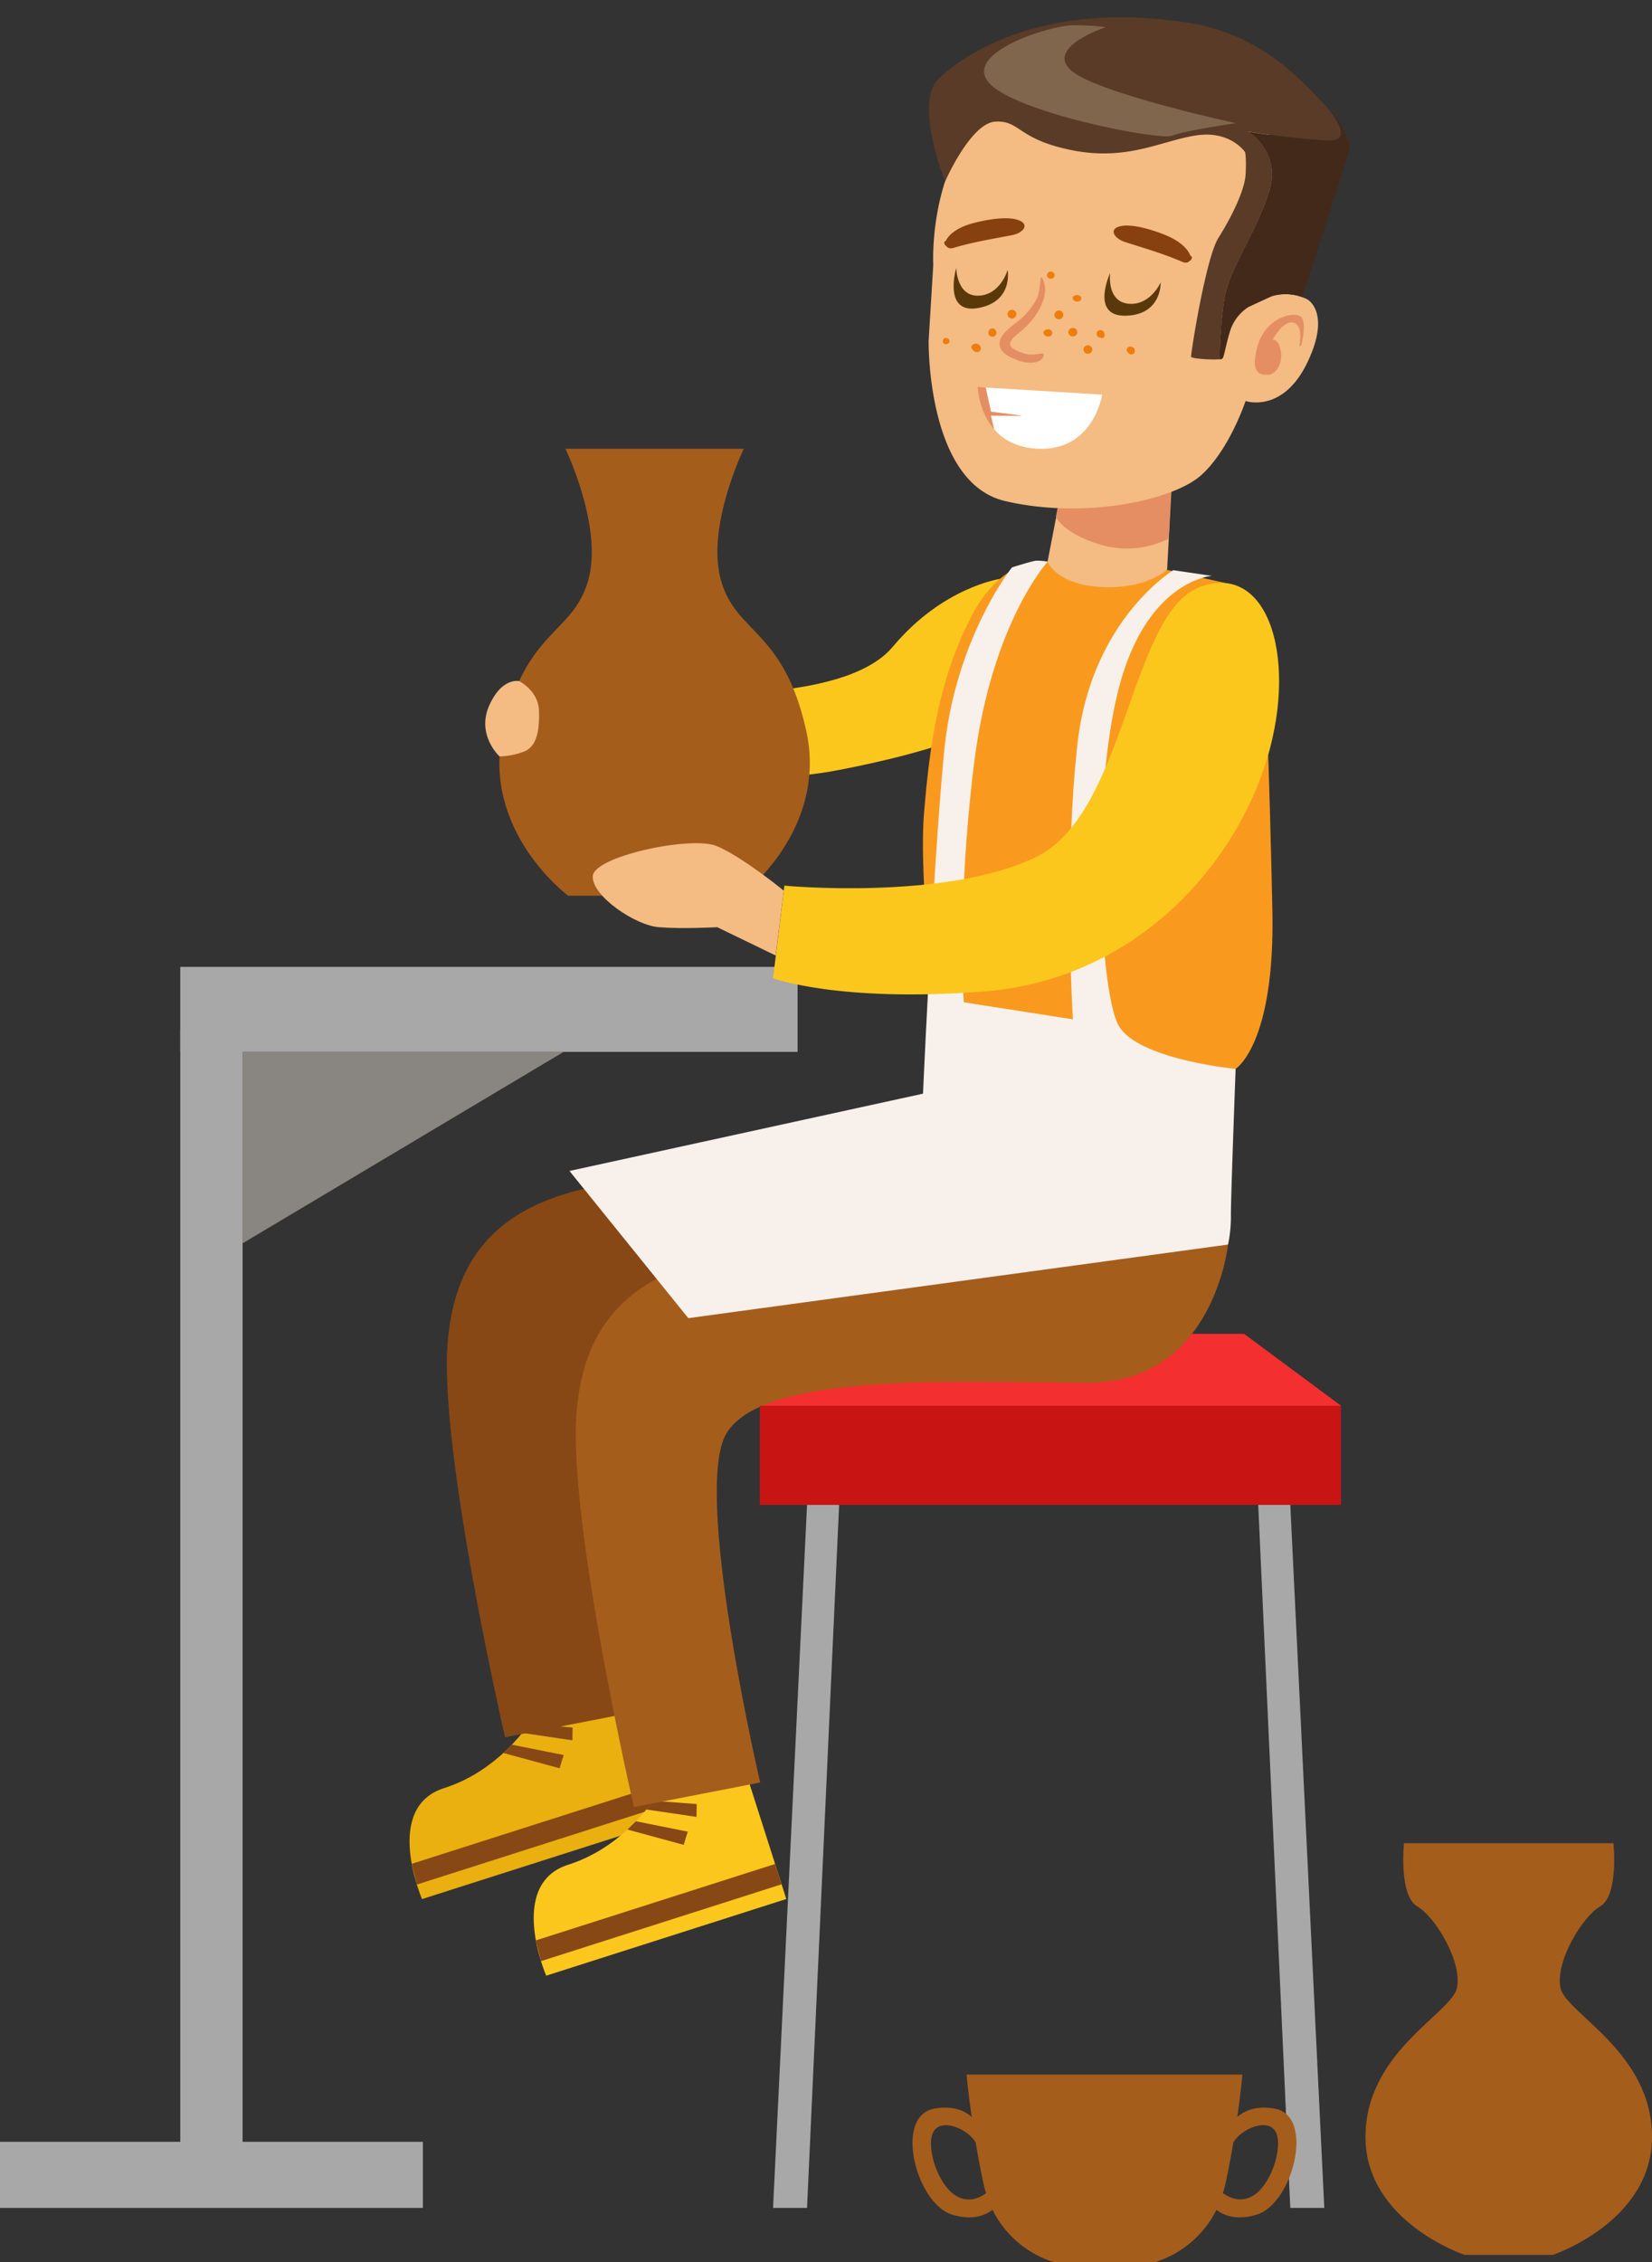 <svg xmlns="http://www.w3.org/2000/svg" viewBox="0 -6.82 651.31 891.3"><rect x="0" y="-6.82" width="651.31" height="891.3" fill="#333333" stroke="none"/><title>Depositphotos_130045428_09</title><g data-name="Layer 2"><g data-name="—ÎÓÈ_4"><path d="M394.25 221.27S371.58 224.54 352 248s-88.2 17.86-88.2 17.86l-5.77 30.7s36.66 7 72.75 0S380 283.15 380 283.15z" fill="#fcc71d"/><path fill="#a8a8a8" d="M314.45 407.63H71.07v-33.49h243.38z"/><path fill="#a8a8a8" d="M95.64 859.77H71.08V398.7h24.56z"/><path fill="#898581" d="M222.23 407.63L95.64 483.07v-75.44h126.59z"/><path fill="#a8a8a8" d="M318.18 586.13l-13.4 277h13.4l12.65-277h-12.65z"/><path fill="#f42f2f" d="M528.69 547.05l-38.21-28.33h-185.7l-5.21 28.33h229.12z"/><path d="M198.35 280.84c8.93-39.63 27.35-37.64 33.49-58.73S222.91 170 222.91 170h70.33s-15.07 31-8.93 52.07 24.56 19.1 33.49 58.73-25.68 65.31-25.68 65.31H224s-34.58-25.64-25.65-65.27z" fill="#a55d1c"/><path d="M243.94 657.62l17.11 53.61-94.66 30.21s-15.58-36 8.69-43.72 36.5-29.78 36.5-29.78z" fill="#eab00f"/><path fill="#874815" d="M259.2 705.44l-94.86 30.28-2.01-8.18 94.32-30.1 2.55 8z"/><path fill="#874815" d="M208.57 672.52l17.18 1.31-.07 5.06-19.77-2.92 2.66-3.45z"/><path fill="#874815" d="M201.79 680.6l20.44 4.08-1.61 5.22-22.18-6.03 3.35-3.27z"/><path d="M292.87 687.79L310 741.41l-94.66 30.21s-15.58-36 8.69-43.72 36.5-29.78 36.5-29.78z" fill="#fcc71d"/><path fill="#874815" d="M308.14 735.62l-94.86 30.27-2.02-8.17 94.32-30.11 2.56 8.01z"/><path fill="#874815" d="M257.5 702.7l17.18 1.3-.07 5.06-19.77-2.91 2.66-3.45z"/><path fill="#874815" d="M250.72 710.77l20.44 4.09-1.61 5.22-22.18-6.04 3.35-3.27z"/><path d="M433.37 456s-5.57 54.44-55 54.44-133.53-5.16-144 22.6S248.9 668 248.9 668l-49.78 9.68s-26.1-113-22.62-155.58 29.93-56.81 64-62.62S433.37 456 433.37 456z" fill="#874815"/><path d="M484.15 483.55s-5.57 54.44-55 54.44-133.53-5.16-144 22.59 14.56 134.92 14.56 134.92l-49.78 9.68s-26.1-113-22.62-155.58 29.93-56.81 64-62.62 192.84-3.43 192.84-3.43z" fill="#a55d1c"/><path d="M487.13 223.8l-31.54-7.08-42.59-2.23s-17.17-3.07-30 21.49-16.47 50.52-18.7 77.59 5 84.29 5 84.29l101.64 26.24 16.19-9.77s15.63-9.49 14.51-62.52-2.79-93.81-2.79-93.81z" fill="#f99a1e"/><path d="M477.82 220.08S452 221.65 441 264.73s-7.44 119.08 0 132.48 46.15 17.12 46.15 17.12-1.86 49.87-1.86 57.31a54 54 0 0 1-1.12 11.91l-212.8 29-46.85-58L363.9 424.1s4-90.15 8.34-134.81S399 216.73 399 216.73s7.35-2.31 9.22-2.6a19.19 19.19 0 0 1 4.85.37s-22.1 24-29 79.26S380 388.1 380 388.1l43 6.7s-3.66-59.17 1.77-108.29 37.82-68.66 37.82-68.66z" fill="#f7f0eb"/><path d="M418.93 183.86L413 214.49s3.48 9.25 21.66 10 25.49-6.95 25.49-6.95l2.39-44.37z" fill="#f4bb82"/><path d="M460.8 205.39a36.55 36.55 0 0 1-26.94 2.38c-15-4.53-17.57-11-17.57-11l1.12-5.49L462 179.43z" fill="#e58e63"/><path d="M367.95 97.44l-1.83 29.94s-.9 55.93 30.14 63.22 66.33-.19 77.45-10.31 17.35-29.1 17.35-29.1 14.59 5 24.28-15 .06-25.07.06-25.07a19.27 19.27 0 0 0-13.92-1.27c-7.59 2.29-9.29 4.3-9.29 4.3s15.64-41.81 9.81-63.76-52.81-43.32-95-25.58-39.05 72.63-39.05 72.63z" fill="#f4bb82"/><path d="M513 129.37s2.48-9.27-.2-11.44-13.67.22-16.95 11.45 1.36 11.62 4.15 11.47 5.77-4 5-9.11-3.21-4.75-3.21-4.75 4.11-7.82 8.2-6.69 2.26 9.2 2.26 9.2z" fill="#e58e63"/><path d="M394.14 127.91c.7-4.17 6.77-7.29 9.75-10.43a26.52 26.52 0 0 0 4.75-6.41c1.34-2.76 1.23-5.47 1.64-8.36a.3.3 0 0 1 .53-.08c3.27 5.43-.6 12.85-4.47 17.31a39.41 39.41 0 0 1-3.34 3.36c-1.6 1.44-5.42 3.72-4.65 6 .52 1.51 3.83 2.69 5.49 3.17 2.39.69 4.26.38 6.61 0 .7-.12 1.17.42 1 .91-1 3.47-6.81 3-10 1.84-3.96-1.43-7.94-3.57-7.31-7.31z" fill="#e58e63"/><path d="M441.95 82.26c4.7-.95 12.71 1.6 17.29 3.44 4.74 1.9 8.81 4.82 10.08 8.25.42.22.7.57.56.94l-.24.59a.86.86 0 0 1-.66.45c-.32.7-1.5 1-2.8.44-7.33-3.16-14.74-5.32-22.41-7.76-4.68-1.48-6.87-5.33-1.82-6.35z" fill="#874010"/><path d="M398.91 85.85c-7.87 1.5-15.45 2.74-23 5-1.34.4-2.51 0-2.79-.76a.93.93 0 0 1-.63-.53l-.2-.61c-.13-.38.18-.69.62-.87 1.5-3.23 5.78-5.63 10.66-6.94 4.72-1.27 12.94-2.84 17.6-1.35 4.99 1.6 2.54 5.15-2.26 6.06z" fill="#874010"/><path d="M403 157l-12.34-1.6-2.06-9.53 45.93 2.8s-3.36 22.67-25.92 21.29c-8-.49-13.28-3.72-16.7-7.67l-1.25-5.36z" fill="#fff"/><path d="M388.61 145.87l2.06 9.53L403 157l-12.34-.07 1.25 5.36c-6.18-7.13-6.43-16.62-6.43-16.62z" fill="#e58e63"/><path d="M370 24.25c9.75-9.37 40.9-31.07 98.32-22.13 30.21 4.7 46 24.34 54.59 33 0 0 12.22 13.56 1.22 13.4s-32.17-3.49-32.17-3.49 13.13 7.42 8.55 23.11-15.8 30.31-17.85 43.16a179.91 179.91 0 0 0-1.77 23.42c-2.92.28-11.11-.16-11.29-1s5.72-38.8 10.8-46.86S490.69 68.3 491.08 62s-.18-8.84-.18-8.84-5.75-8.73-19.4-6.62-26.94 10.13-48.66 5.86-20.5-11.79-30.33-11.31-19.91 23.63-19.91 23.63-12.38-31.1-2.6-40.47z" fill="#593b27"/><path d="M482.63 111.33c2.05-12.85 13.27-27.48 17.85-43.16s-8.55-23.11-8.55-23.11 21.17 3.33 32.17 3.49-1.22-13.4-1.22-13.4c7.74 7.83 9.28 14.7 9.2 16-.17 2.71-18.66 59.11-18.66 59.11a18.8 18.8 0 0 0-11.93-.41l-9.29 4.3a17.56 17.56 0 0 0-7.34 9.81c-2 6.84-2.24 10-3 10.6a2.41 2.41 0 0 1-1 .21 179.91 179.91 0 0 1 1.77-23.44z" fill="#42291a"/><path d="M435.83 3.93s-23.18 7.59-13.95 16.64 65.37 21.14 65.37 21.14-19.92 2.86-25.12 4.92-62.83-9.27-72.44-21.07S414 3.19 423 3.14s12.83.79 12.83.79z" fill="#ffefca" opacity=".24"/><path d="M421.79 122.82a1.77 1.77 0 0 1 1.51-.39 1.79 1.79 0 0 1 1.26.9 1.69 1.69 0 0 1-1.92 2.37 1.73 1.73 0 0 1-1.33-1.08 1.64 1.64 0 0 1 .48-1.8z" fill="#ef7d0d"/><path d="M417.71 115.51a1.75 1.75 0 1 1-2 1.63 1.83 1.83 0 0 1 2-1.63z" fill="#ef7d0d"/><path d="M423.07 111.17a.8.8 0 0 1 .07-1.1 1.44 1.44 0 0 1 .8-.52l.26-.09a1.87 1.87 0 0 1 .51-.05 2.49 2.49 0 0 1 .76.2 1.25 1.25 0 0 1 .86 1.2 1.27 1.27 0 0 1-1 1.09 2.49 2.49 0 0 1-.78.11 1.88 1.88 0 0 1-.5-.11l-.25-.12a1.44 1.44 0 0 1-.73-.61z" fill="#ef7d0d"/><path d="M413.27 100.55a1.58 1.58 0 0 1 2 0 1.36 1.36 0 0 1 0 2.11 1.61 1.61 0 0 1-2.12-.13 1.35 1.35 0 0 1 .12-1.98z" fill="#ef7d0d"/><path d="M399.07 115.23a1.73 1.73 0 1 1-.21 3.46 1.73 1.73 0 1 1 .21-3.46z" fill="#ef7d0d"/><path d="M411.62 123.65a2.17 2.17 0 0 1 .46-.43q.24-.16.08 0t.26-.16a2.29 2.29 0 0 1 1.43 0 1.38 1.38 0 0 1-.16 2.69 2.12 2.12 0 0 1-1.42-.22c-.08-.06-.41-.39-.19-.14a1 1 0 0 1-.36-.35l-.17-.24a1 1 0 0 1 .07-1.15z" fill="#ef7d0d"/><path d="M389.71 123.94a.72.72 0 0 1 .13-.37q.16-.33 0-.05a1.53 1.53 0 0 1 1.49-.93 1.57 1.57 0 0 1 1.37 1.11v-.13a1.08 1.08 0 0 1 .16.57 2.32 2.32 0 0 1-.1.73 1.62 1.62 0 0 1-3.06-.19 2.33 2.33 0 0 1 .01-.74z" fill="#ef7d0d"/><path d="M383 130a1 1 0 0 1 .27-.77l.16-.16a1.66 1.66 0 0 1 .65-.41h.15a1.7 1.7 0 0 1 1.06 0 2.11 2.11 0 0 1 1.39 1.45 1.47 1.47 0 0 1-.84 1.66 1.76 1.76 0 0 1-1.93-.35c.43.42-.15-.12-.28-.25a1.84 1.84 0 0 1-.31-.4 1.08 1.08 0 0 1-.32-.77z" fill="#ef7d0d"/><path d="M384.12 128.67c.37-.12.13-.04 0 0z" fill="#ef7d0d"/><path d="M384.12 128.67c-.12.04-.12.03 0 0z" fill="#ef7d0d"/><path d="M373.37 126.45l.2.07.13.06a1 1 0 0 1 .64 1.05 1 1 0 0 1-.71 1 1.08 1.08 0 0 1-.36.1h-.07c-2.08.56-1.88-3.03.17-2.28z" fill="#ef7d0d"/><path d="M427.46 130l.07-.1a1.74 1.74 0 0 1 2.86.17l.06.1a1.55 1.55 0 0 1-.1 1.64l-.07.1a1.74 1.74 0 0 1-2.86-.17l-.06-.1a1.55 1.55 0 0 1 .1-1.64z" fill="#ef7d0d"/><path d="M433 123.51a1.6 1.6 0 0 1 2.39.9 1.4 1.4 0 0 1 .05.56v.16a1.39 1.39 0 0 1 0 .67.91.91 0 0 1-.9.56 1.39 1.39 0 0 1-.68-.18 2.4 2.4 0 0 1-.84-.27 1.4 1.4 0 0 1-.02-2.4z" fill="#ef7d0d"/><path d="M444.37 130.46a1.47 1.47 0 0 1 1.71-.66 1.69 1.69 0 0 1 1.24 2.18 1.34 1.34 0 0 1-1.18.84 1.41 1.41 0 0 1-1.31-.68c.22.35 0 .08-.05 0a1.28 1.28 0 0 1-.41-1.68z" fill="#ef7d0d"/><path d="M437.68 100.74s-1.52 11.17 7.12 12.1 12.8-8.36 12.8-8.36.52 12.71-13.71 13.09-6.21-16.83-6.21-16.83z" fill="#59390a"/><path d="M377 98.76s.13 11.27 8.82 10.93 11.44-10.14 11.44-10.14 2.37 12.5-11.64 15S377 98.76 377 98.76z" fill="#59390a"/><path d="M309.25 342.14s63.26 6 99-11.16 37.2-96.1 64.75-106.48 39.45 29.81 25.31 71.49-53.15 83.36-110.31 87.83-83.22-5.21-83.22-5.21z" fill="#fcc71d"/><path d="M309 344.1s-16.51-13.5-26.55-17.6-48.38 4.09-48.75 11.91 16.75 19.35 26 20.1 23.07 0 23.07 0l23.05 11.16z" fill="#f4bb82"/><path d="M574.41 776.47c2.17-10-8.26-27.81-15.65-32.16s-5.22-24.89-5.22-24.89h82.57s2.17 20.55-5.22 24.89-17.82 22.16-15.65 32.16 36.07 25.21 36.07 58.67-39.11 46.5-39.11 46.5h-34.74s-39.11-13-39.11-46.5 33.89-48.67 36.06-58.67z" fill="#a55d1c"/><path fill="#c91414" d="M528.69 586.13H299.57v-39.07h229.12z"/><path fill="#a8a8a8" d="M508.71 586.13l13.4 277h-13.4l-12.65-277h12.65z"/><path d="M375.46 865.79c7.73 2.34 12.8.39 15.84-1.9a40.54 40.54 0 0 0 24.14 20.59h40a40.53 40.53 0 0 0 24.14-20.59c3 2.29 8.11 4.24 15.84 1.9 14.34-4.35 23-38.68 7.39-41.72-7.22-1.4-12 .62-15 3.2 1.5-10.39 2-16.68 2-16.68h-108.7s.46 6.29 2 16.68c-3-2.58-7.77-4.61-15-3.2-15.68 3.04-6.99 37.37 7.35 41.72zm106.68-8.5c.35-1.18.68-2.39 1-3.67 1.25-5.89 2.28-11.36 3.12-16.31 3-5.23 13.32-9.77 16.58-4.34s-1.52 21.51-9.31 25.64c-4.59 2.39-8.73.6-11.38-1.32zM368.08 833c3.26-5.43 13.6-.89 16.58 4.34.84 4.95 1.87 10.42 3.12 16.31.27 1.28.6 2.49 1 3.67-2.65 1.93-6.79 3.74-11.34 1.33-7.84-4.16-12.62-20.24-9.36-25.65z" fill="#a55d1c"/><path fill="#a8a8a8" d="M166.72 863.13H0v-26.05h166.72z"/><path d="M204.67 261.53s7.54 3.76 7.82 11.57-.84 14.23-5.86 16.19a29.37 29.37 0 0 1-9.69 1.93s-9.1-8.35-4.17-19.79 11.9-9.9 11.9-9.9z" fill="#f4bb82"/></g></g></svg>